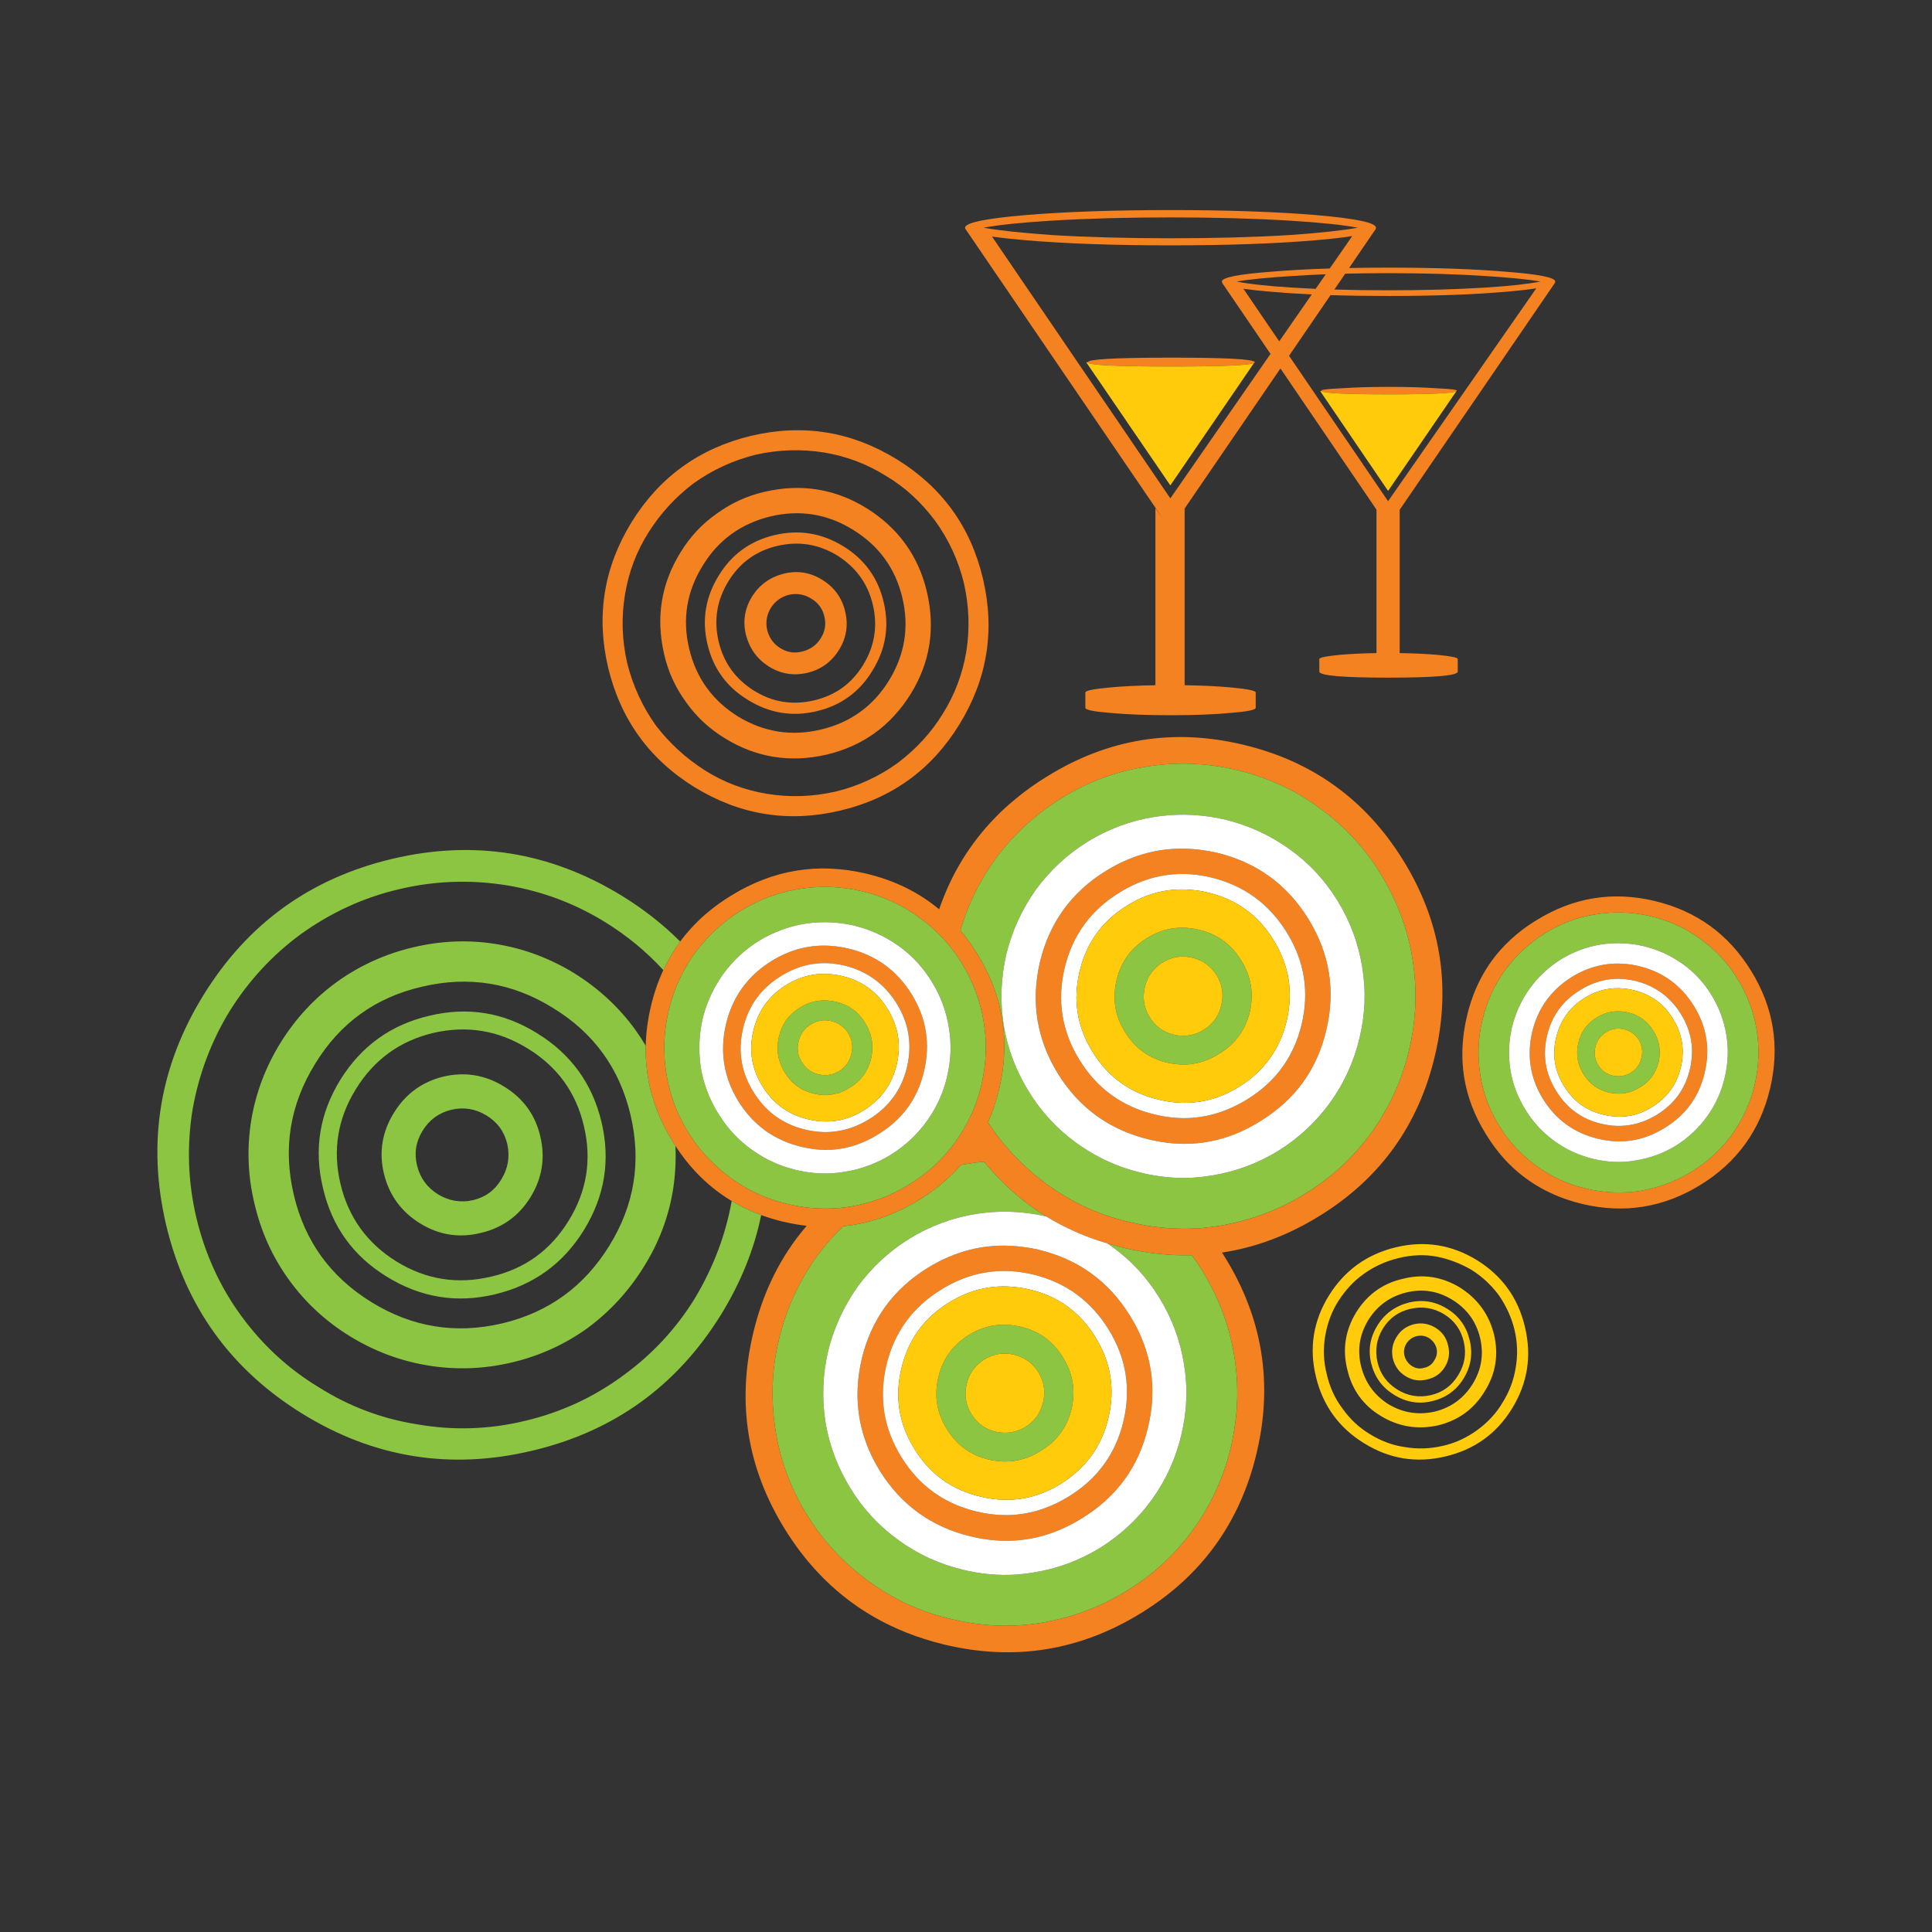 <?xml version="1.0" encoding="utf-8"?>
<!-- Generator: Adobe Illustrator 16.0.0, SVG Export Plug-In . SVG Version: 6.00 Build 0)  -->
<!DOCTYPE svg PUBLIC "-//W3C//DTD SVG 1.1//EN" "http://www.w3.org/Graphics/SVG/1.1/DTD/svg11.dtd">
<svg version="1.1" id="Layer_1" xmlns="http://www.w3.org/2000/svg" xmlns:xlink="http://www.w3.org/1999/xlink" x="0px" y="0px"
	 width="400px" height="400px" viewBox="0 0 400 400" enable-background="new 0 0 400 400" xml:space="preserve">
<rect x="0" y="0" width="400" height="400" fill="#333333" stroke="none"/>
<g>
	<path fill-rule="evenodd" clip-rule="evenodd" fill="#F48220" d="M366.487,225.314c-2.044,8.691-6.861,15.365-14.449,20.021
		c-7.589,4.674-15.721,5.989-24.396,3.946c-0.105-0.019-0.203-0.045-0.292-0.08c-6.292-1.546-11.526-4.56-15.702-9.038
		c-1.458-1.582-2.791-3.36-4-5.332c-4.692-7.554-6.008-15.684-3.945-24.394c1.368-5.865,4.017-10.807,7.945-14.824
		c0.799-0.816,1.644-1.589,2.532-2.319c1.227-1.013,2.55-1.945,3.972-2.799c7.59-4.692,15.712-6.016,24.368-3.972
		c8.654,2.043,15.32,6.853,19.994,14.423C367.207,208.519,368.531,216.642,366.487,225.314z M363.661,213.05
		c-0.586-3.589-1.893-7.046-3.918-10.369c-1.956-3.2-4.472-5.919-7.546-8.159c-3.003-2.257-6.479-3.865-10.423-4.826
		c-3.894-0.906-7.733-1.03-11.519-0.373c-3.661,0.587-7.118,1.884-10.37,3.892c-0.036,0.018-0.08,0.044-0.134,0.08
		c-3.163,2.009-5.856,4.499-8.077,7.465c0,0.018-0.009,0.027-0.026,0.027c-2.276,3.182-3.857,6.665-4.746,10.451
		c-0.906,3.731-1.039,7.562-0.4,11.49c0.622,3.732,1.929,7.198,3.919,10.397c0.392,0.641,0.8,1.262,1.228,1.866
		c1.758,2.382,3.865,4.479,6.317,6.292c3.165,2.328,6.639,3.928,10.424,4.798c2.666,0.641,5.341,0.897,8.024,0.773
		c1.155-0.035,2.319-0.151,3.493-0.347c3.821-0.711,7.278-2.035,10.371-3.973c3.216-1.954,5.954-4.46,8.211-7.517
		c2.328-3.235,3.929-6.72,4.798-10.451C364.176,220.676,364.301,216.837,363.661,213.05z M348.011,209.933
		c-2.221-3.555-5.356-5.839-9.41-6.854c-0.746-0.159-1.476-0.284-2.187-0.371c-3.287-0.303-6.398,0.47-9.33,2.319
		c-3.555,2.185-5.813,5.305-6.771,9.357c-0.979,4.069-0.355,7.892,1.866,11.464c2.185,3.589,5.313,5.864,9.384,6.824
		c1.653,0.391,3.271,0.515,4.852,0.372c2.276-0.194,4.479-0.94,6.612-2.239c3.608-2.221,5.893-5.366,6.852-9.437
		C350.838,217.299,350.215,213.486,348.011,209.933z M352.918,222.142c-1.138,4.905-3.885,8.691-8.239,11.357
		c-2.648,1.652-5.402,2.577-8.265,2.773c-1.795,0.124-3.643-0.045-5.545-0.508c-4.923-1.172-8.727-3.919-11.41-8.237
		c-2.63-4.301-3.378-8.923-2.239-13.863c1.19-4.924,3.938-8.728,8.238-11.41c3.465-2.115,7.116-3.012,10.956-2.694
		c0.943,0.072,1.902,0.223,2.88,0.454c4.941,1.191,8.744,3.945,11.41,8.264C353.371,212.58,354.108,217.2,352.918,222.142z
		 M134.252,110.25c-2.47,3.91-4.088,8.185-4.852,12.824c-0.783,4.746-0.631,9.481,0.453,14.209c1.191,4.745,3.173,9.056,5.945,12.93
		c2.791,3.644,6.167,6.736,10.131,9.277c3.91,2.471,8.184,4.088,12.823,4.853c4.746,0.782,9.491,0.63,14.237-0.453
		c4.692-1.138,8.993-3.119,12.902-5.946c3.822-2.897,6.915-6.273,9.279-10.13c2.47-3.928,4.096-8.211,4.878-12.85
		c0.764-4.728,0.604-9.464-0.479-14.21c-1.139-4.692-3.119-8.994-5.945-12.903c-2.933-3.928-6.31-7.021-10.131-9.277
		c-3.91-2.471-8.185-4.097-12.823-4.879c-4.746-0.764-9.491-0.613-14.237,0.453c-4.728,1.191-9.029,3.182-12.903,5.972
		C139.869,102.892,136.776,106.269,134.252,110.25z M158.299,101.825c7.572-1.759,14.61-0.631,21.115,3.386
		c6.594,4.124,10.762,9.918,12.504,17.382c1.759,7.588,0.631,14.627-3.386,21.115c-4.124,6.594-9.927,10.771-17.409,12.53
		c-7.571,1.742-14.601,0.604-21.088-3.413c-3.199-1.955-5.856-4.426-7.971-7.412c-2.221-3.039-3.742-6.363-4.559-9.971
		c-1.759-7.571-0.622-14.609,3.413-21.114c1.955-3.199,4.426-5.848,7.412-7.944C151.368,104.163,154.692,102.643,158.299,101.825z
		 M155.527,90.229c10.717-2.524,20.759-0.907,30.125,4.853c9.385,5.775,15.339,14.022,17.862,24.74
		c2.524,10.717,0.897,20.768-4.879,30.152c-5.758,9.384-13.997,15.338-24.713,17.862c-10.718,2.524-20.768,0.897-30.153-4.879
		c-9.331-5.776-15.284-14.023-17.862-24.74c-2.524-10.718-0.897-20.768,4.878-30.152C136.563,98.751,144.809,92.806,155.527,90.229z
		 M212.286,49.732c-2.761-0.236-5.062-0.489-6.905-0.76l36.925,54.213l20.74-29.912l-9.997-14.69h0.067
		c-0.099-0.096-0.147-0.193-0.147-0.293c0-0.835,3.359-1.51,10.077-2.025c3.672-0.31,7.761-0.537,12.264-0.681l4.653-6.705
		c-1.925,0.305-4.417,0.59-7.479,0.853c-8.336,0.711-18.369,1.066-30.1,1.066S220.621,50.443,212.286,49.732z M199.902,47.413
		c-0.063-0.088-0.094-0.177-0.094-0.266c0-1.031,4.159-1.902,12.478-2.613c8.335-0.693,18.368-1.04,30.099-1.04
		s21.764,0.346,30.1,1.04c8.264,0.711,12.396,1.582,12.396,2.613c0,0.062-0.018,0.125-0.053,0.186h0.053l-5.572,8.158
		c2.596-0.053,5.313-0.08,8.159-0.08c9.562,0,17.701,0.285,24.42,0.854c6.736,0.515,10.104,1.19,10.104,2.025
		c0,0.063-0.018,0.126-0.053,0.188h0.053l-32.205,47.067v29.673c2.939,0.042,5.534,0.162,7.785,0.36
		c2.826,0.267,4.238,0.56,4.238,0.88v2.586c0,0.835-4.78,1.253-14.342,1.253c-9.545,0-14.317-0.418-14.317-1.253v-2.586
		c0-0.32,1.413-0.613,4.239-0.88c2.196-0.195,4.729-0.315,7.598-0.36v-29.699L265.1,76.285l-19.836,28.993v36.591
		c3.558,0.049,6.729,0.2,9.519,0.453c3.466,0.32,5.197,0.667,5.197,1.04v3.172c0,0.444-1.731,0.8-5.197,1.066
		c-3.395,0.32-7.527,0.48-12.397,0.48s-9.038-0.16-12.503-0.48c-3.447-0.267-5.172-0.622-5.172-1.066v-3.172
		c0-0.373,1.725-0.72,5.172-1.04c2.767-0.247,5.877-0.397,9.331-0.453v-36.657l1.56,2.187L199.89,47.413H199.902z M242.385,45.013
		c-9.1,0-17.301,0.222-24.607,0.667c-6.344,0.391-11.055,0.88-14.13,1.467c3.146,0.568,7.856,1.075,14.13,1.519
		c7.377,0.444,15.578,0.667,24.607,0.667c9.047,0,17.249-0.222,24.607-0.667c6.291-0.444,11.001-0.951,14.13-1.519
		c-3.075-0.587-7.784-1.076-14.13-1.467C259.688,45.235,251.484,45.013,242.385,45.013z M242.492,75.885
		c-11.535,0-17.303-0.293-17.303-0.879c0-0.64,5.768-0.96,17.303-0.96c11.018,0,16.776,0.294,17.275,0.88
		c0.004,0.009,0.008,0.018,0.013,0.026c0.01,0.017,0.014,0.034,0.014,0.054c0,0.058-0.059,0.111-0.173,0.16
		C258.603,75.646,252.893,75.885,242.492,75.885z M287.468,56.557c-3.117,0-6.104,0.036-8.959,0.106l-2.239,3.279
		c3.536,0.106,7.269,0.16,11.198,0.16c7.321,0,13.986-0.187,19.993-0.56c5.067-0.32,8.887-0.738,11.466-1.253
		c-2.507-0.444-6.328-0.826-11.466-1.146C301.579,56.752,294.914,56.557,287.468,56.557z M274.483,56.784
		c-2.402,0.094-4.704,0.214-6.904,0.36c-5.189,0.319-9.038,0.702-11.544,1.146c2.559,0.516,6.407,0.933,11.544,1.253
		c1.559,0.097,3.162,0.182,4.812,0.253L274.483,56.784z M301.542,80.978c-0.624,0.445-5.28,0.667-13.969,0.667
		c-8.687,0-13.34-0.222-13.956-0.667c-0.044-0.035-0.066-0.07-0.066-0.107c0-0.196,1.377-0.355,4.132-0.479
		c2.809-0.196,6.105-0.293,9.891-0.293c3.786,0,7.083,0.097,9.892,0.293c2.772,0.124,4.158,0.284,4.158,0.479L301.542,80.978z
		 M275.471,61.103l-8.586,12.557l20.502,30.112l30.686-44.082c-1.58,0.256-3.643,0.492-6.185,0.707
		c-6.666,0.586-14.805,0.88-24.42,0.88C283.178,61.276,279.179,61.218,275.471,61.103z M264.846,70.673l6.745-9.717
		c-3.072-0.144-5.921-0.33-8.545-0.56c-2.245-0.19-4.115-0.395-5.611-0.613L264.846,70.673z M159.526,106.917
		c-6.132,1.493-10.815,4.897-14.049,10.211c-3.307,5.35-4.24,11.063-2.8,17.142c1.439,6.079,4.817,10.771,10.131,14.076
		c5.367,3.252,11.09,4.15,17.168,2.693c6.08-1.44,10.762-4.808,14.05-10.104c3.306-5.367,4.238-11.09,2.799-17.169
		c-1.439-6.078-4.843-10.771-10.21-14.077C171.318,106.402,165.622,105.478,159.526,106.917z M266.406,193.03
		c-3.662-5.92-8.87-9.704-15.623-11.357c-1.227-0.285-2.444-0.489-3.653-0.613c-5.438-0.516-10.583,0.746-15.436,3.785
		c-5.919,3.662-9.677,8.86-11.277,15.596c-1.6,6.755-0.568,13.1,3.093,19.036c3.66,5.92,8.86,9.678,15.596,11.277
		c2.736,0.657,5.411,0.88,8.024,0.667c3.822-0.338,7.491-1.592,11.012-3.759c5.971-3.663,9.757-8.869,11.357-15.623
		C271.099,205.283,270.067,198.948,266.406,193.03z M274.59,213.291c-1.901,8.141-6.461,14.423-13.677,18.848
		c-4.408,2.756-9.002,4.293-13.783,4.612c-2.984,0.195-6.043-0.079-9.171-0.825c-8.193-1.956-14.512-6.515-18.954-13.676
		c-4.373-7.163-5.608-14.843-3.706-23.036c1.955-8.193,6.521-14.502,13.703-18.929c5.722-3.519,11.766-5.011,18.128-4.479
		c1.583,0.125,3.191,0.374,4.825,0.746c8.194,1.974,14.504,6.541,18.93,13.704C275.31,197.419,276.545,205.098,274.59,213.291z
		 M292.372,198.201c-0.978-5.971-3.145-11.712-6.505-17.221c-3.235-5.315-7.402-9.829-12.503-13.544
		c-4.995-3.75-10.771-6.425-17.329-8.024c-6.434-1.493-12.797-1.698-19.089-0.613c-6.079,0.978-11.818,3.137-17.223,6.479
		c-0.071,0.036-0.143,0.08-0.213,0.133c-5.279,3.341-9.749,7.474-13.409,12.397c0,0.017-0.009,0.036-0.027,0.053
		c-3.269,4.527-5.682,9.45-7.238,14.769c1.25,1.484,2.408,3.094,3.479,4.826c5.386,8.691,6.906,18.013,4.56,27.967
		c-0.578,2.461-1.352,4.781-2.319,6.958c0.484,0.752,0.991,1.489,1.52,2.213c0.053,0.071,0.106,0.143,0.159,0.213
		c1.471,1.988,3.093,3.855,4.866,5.599c1.681,1.656,3.498,3.203,5.452,4.639c5.242,3.874,11.01,6.531,17.301,7.972
		c2.701,0.661,5.402,1.083,8.105,1.267c1.723,0.12,3.446,0.143,5.172,0.066c0.721-0.033,1.441-0.082,2.16-0.147
		c1.218-0.116,2.436-0.281,3.652-0.493c6.345-1.137,12.095-3.323,17.249-6.559c5.35-3.252,9.882-7.402,13.597-12.449
		c3.874-5.368,6.532-11.171,7.972-17.41C293.252,210.856,293.456,204.493,292.372,198.201z M182.96,124.7
		c1.19,4.994,0.418,9.704-2.32,14.129c-2.684,4.444-6.549,7.252-11.597,8.425c-4.994,1.19-9.713,0.417-14.157-2.32
		c-4.425-2.666-7.233-6.532-8.424-11.597c-1.173-4.994-0.4-9.704,2.319-14.129c2.684-4.426,6.55-7.234,11.597-8.425
		s9.793-0.417,14.236,2.319C179.041,115.84,181.822,119.706,182.96,124.7z M180.721,125.233c-1.031-4.372-3.484-7.776-7.359-10.211
		c-3.856-2.364-7.998-3.03-12.423-2c-4.39,1.031-7.768,3.475-10.131,7.332c-2.382,3.875-3.057,8.025-2.026,12.45
		c1.031,4.39,3.484,7.794,7.358,10.211c3.803,2.364,7.927,3.03,12.37,2c4.425-1.031,7.82-3.474,10.184-7.331
		C181.076,133.809,181.752,129.659,180.721,125.233z M206.074,169.249c1.298-1.351,2.693-2.631,4.186-3.839
		c2.026-1.689,4.222-3.253,6.585-4.692c12.583-7.785,26.063-9.972,40.442-6.559c14.379,3.395,25.452,11.375,33.219,23.94
		c7.785,12.584,9.979,26.064,6.586,40.442c-3.395,14.434-11.384,25.515-23.968,33.247c-6.475,3.984-13.18,6.499-20.114,7.543
		c0.199,0.318,0.4,0.638,0.6,0.961c7.784,12.582,9.979,26.063,6.584,40.442c-3.395,14.432-11.384,25.514-23.966,33.245
		c-12.621,7.767-26.118,9.953-40.498,6.558c-0.177-0.034-0.354-0.079-0.532-0.133c-10.434-2.559-19.107-7.563-26.021-15.01
		c-2.453-2.63-4.683-5.571-6.691-8.824c-7.785-12.565-9.972-26.064-6.559-40.496c2.031-8.627,5.728-16.056,11.091-22.287
		c-1.566-0.176-3.148-0.451-4.746-0.827c-0.125-0.018-0.241-0.045-0.347-0.079c-1.496-0.369-2.939-0.808-4.332-1.319
		c-2.161-0.795-4.196-1.764-6.105-2.907c-2.802-1.684-5.33-3.741-7.585-6.172c-1.469-1.579-2.825-3.324-4.066-5.238
		c-0.185-0.285-0.367-0.575-0.546-0.866c-3.896-6.288-5.762-12.912-5.598-19.876c0.057-2.667,0.412-5.382,1.066-8.144
		c0.627-2.669,1.484-5.172,2.573-7.506c0.979-2.106,2.143-4.078,3.493-5.917c0.938-1.268,1.964-2.472,3.079-3.612
		c0.906-0.941,1.875-1.83,2.906-2.666c1.404-1.156,2.924-2.23,4.559-3.226c8.709-5.385,18.031-6.905,27.967-4.559
		c5.818,1.382,10.852,3.844,15.103,7.385C196.953,180.941,200.832,174.604,206.074,169.249z M188.745,205.853
		c3.058,4.958,3.91,10.273,2.559,15.942c-1.314,5.634-4.47,9.981-9.464,13.037c-3.039,1.902-6.211,2.969-9.517,3.199
		c-2.062,0.125-4.177-0.071-6.345-0.586c-2.792-0.666-5.272-1.769-7.438-3.308c-2.225-1.588-4.118-3.642-5.678-6.158
		c-3.021-4.94-3.875-10.245-2.56-15.915c0.25-1.048,0.561-2.053,0.933-3.012c1.645-4.23,4.489-7.599,8.531-10.105
		c3.963-2.436,8.149-3.466,12.557-3.093c1.084,0.088,2.195,0.267,3.332,0.533C181.325,197.739,185.688,200.894,188.745,205.853z
		 M174.855,199.908c-0.853-0.196-1.698-0.339-2.533-0.428c-3.768-0.355-7.332,0.524-10.691,2.64
		c-4.088,2.524-6.683,6.114-7.785,10.771c-0.095,0.397-0.175,0.793-0.24,1.187c-0.745,4.232,0.047,8.227,2.373,11.983
		c0.556,0.905,1.165,1.736,1.826,2.492c2.333,2.688,5.314,4.46,8.945,5.32c1.902,0.462,3.759,0.612,5.572,0.452
		c2.63-0.23,5.163-1.093,7.598-2.586c4.142-2.542,6.763-6.149,7.865-10.822c1.103-4.676,0.392-9.058-2.133-13.145
		C183.111,203.685,179.512,201.063,174.855,199.908z M232.627,258.347c-0.178-0.036-0.355-0.081-0.533-0.134
		c-0.944-0.231-1.873-0.484-2.786-0.76c-4.6-1.36-8.834-3.227-12.703-5.599c-3.876-2.379-7.385-5.264-10.53-8.65
		c-0.808-0.867-1.589-1.765-2.347-2.694c-1.229,0.109-2.456,0.271-3.679,0.481c-0.361,0.058-0.721,0.119-1.08,0.186
		c-2.416,2.766-5.309,5.183-8.677,7.252c-5.025,3.091-10.255,4.904-15.69,5.438c-1.96,1.885-3.76,3.929-5.399,6.132
		c0,0.018-0.009,0.036-0.026,0.054c-3.786,5.242-6.425,11.02-7.918,17.329c-1.493,6.184-1.707,12.547-0.64,19.088
		c1.031,6.185,3.2,11.935,6.505,17.25c0.64,1.048,1.324,2.07,2.053,3.064c2.897,3.965,6.39,7.446,10.478,10.451
		c5.242,3.875,11.011,6.532,17.303,7.972c4.425,1.085,8.851,1.528,13.275,1.333c1.938-0.089,3.876-0.303,5.813-0.641
		c6.344-1.138,12.094-3.323,17.249-6.557c5.35-3.254,9.881-7.404,13.597-12.451c3.873-5.368,6.53-11.17,7.972-17.408
		c1.492-6.435,1.697-12.797,0.612-19.09c-0.977-5.971-3.146-11.713-6.505-17.223c-0.689-1.133-1.422-2.23-2.199-3.292
		C242.156,259.993,237.44,259.482,232.627,258.347z M193.211,192.31c-0.87-0.786-1.789-1.532-2.76-2.24
		c-3.448-2.595-7.438-4.443-11.97-5.545c-4.461-1.03-8.869-1.173-13.223-0.427c-4.195,0.675-8.158,2.168-11.89,4.479
		c-0.054,0.017-0.107,0.043-0.16,0.08c-3.644,2.31-6.736,5.172-9.278,8.584c0,0.019-0.009,0.026-0.027,0.026
		c-0.13,0.181-0.259,0.365-0.387,0.547c-1.371,1.993-2.508,4.089-3.412,6.292c-0.689,1.658-1.245,3.378-1.666,5.158
		c-1.031,4.283-1.182,8.682-0.454,13.196c0.711,4.284,2.213,8.265,4.506,11.943c0.444,0.729,0.916,1.439,1.413,2.133
		c2.008,2.737,4.426,5.146,7.251,7.225c0.291,0.216,0.583,0.424,0.88,0.627c1.968,1.363,4.039,2.482,6.212,3.359
		c1.573,0.639,3.199,1.149,4.878,1.533c2.419,0.59,4.845,0.901,7.278,0.933c0.638,0.012,1.278,0.003,1.92-0.026
		c1.333-0.054,2.675-0.196,4.025-0.427c1.679-0.307,3.296-0.719,4.853-1.24c2.514-0.829,4.87-1.936,7.064-3.319
		c0.891-0.539,1.748-1.116,2.573-1.732c2.603-1.927,4.881-4.22,6.838-6.878c0.23-0.318,0.452-0.638,0.667-0.959
		c0.321-0.477,0.628-0.956,0.92-1.44c1.168-1.925,2.123-3.925,2.866-5.999c0.426-1.183,0.78-2.392,1.065-3.625
		c1.031-4.461,1.174-8.869,0.427-13.224c-0.676-4.123-2.178-8.095-4.505-11.917c-0.447-0.729-0.918-1.441-1.414-2.133
		C196.386,195.485,194.888,193.822,193.211,192.31z M215.059,258.746c8.193,1.974,14.503,6.541,18.928,13.703
		c4.427,7.162,5.662,14.842,3.706,23.035c-1.9,8.14-6.46,14.423-13.677,18.848c-4.407,2.754-9.001,4.293-13.783,4.612
		c-2.985,0.195-6.042-0.08-9.171-0.827c-8.193-1.955-14.512-6.514-18.955-13.676c-4.372-7.162-5.607-14.841-3.705-23.034
		c1.955-8.194,6.522-14.504,13.703-18.929c5.723-3.519,11.767-5.012,18.128-4.479C211.815,258.124,213.423,258.373,215.059,258.746z
		 M210.232,263.252c-5.438-0.516-10.583,0.746-15.436,3.785c-5.918,3.662-9.678,8.86-11.277,15.597
		c-1.6,6.754-0.568,13.1,3.093,19.034c3.662,5.919,8.86,9.679,15.596,11.277c2.737,0.658,5.412,0.88,8.024,0.667
		c3.822-0.337,7.492-1.591,11.012-3.759c5.972-3.661,9.757-8.869,11.356-15.623s0.569-13.09-3.093-19.009
		c-3.661-5.919-8.868-9.704-15.623-11.356C212.659,263.58,211.442,263.377,210.232,263.252z M162.325,118.755
		c2.826-0.676,5.474-0.241,7.944,1.306c2.488,1.546,4.061,3.732,4.719,6.559c0.676,2.843,0.24,5.5-1.306,7.971
		c-1.546,2.47-3.732,4.043-6.558,4.718c-2.844,0.658-5.501,0.214-7.971-1.333c-2.417-1.546-3.991-3.732-4.719-6.558
		c-0.675-2.826-0.24-5.483,1.307-7.972C157.287,121.03,159.481,119.465,162.325,118.755z M158.833,130.405
		c0.409,1.653,1.315,2.915,2.719,3.786c1.44,0.888,2.959,1.119,4.559,0.693c1.654-0.409,2.915-1.307,3.786-2.693
		c0.925-1.439,1.183-2.959,0.774-4.56c-0.355-1.599-1.262-2.834-2.72-3.705c-1.439-0.889-2.986-1.146-4.639-0.773
		c-1.582,0.408-2.817,1.306-3.706,2.692C158.735,127.286,158.478,128.805,158.833,130.405z"/>
	<path fill-rule="evenodd" clip-rule="evenodd" fill="#8CC541" d="M354.33,205.986c-1.583-2.577-3.581-4.729-5.998-6.453
		c-2.436-1.723-5.119-2.94-8.051-3.652c-1.299-0.303-2.587-0.489-3.867-0.56c-1.652-0.107-3.297-0.035-4.932,0.212
		c-2.951,0.479-5.723,1.511-8.318,3.092c-2.541,1.583-4.691,3.592-6.45,6.026c-1.742,2.435-2.969,5.108-3.68,8.024
		c-0.676,2.933-0.782,5.892-0.32,8.878c0.48,2.896,1.52,5.635,3.119,8.211c1.581,2.577,3.582,4.737,5.998,6.479
		c2.399,1.74,5.065,2.968,7.999,3.679c2.203,0.532,4.398,0.736,6.584,0.612c0.765-0.054,1.529-0.15,2.293-0.293
		c2.934-0.462,5.696-1.483,8.291-3.066c2.56-1.617,4.71-3.634,6.452-6.052c1.742-2.435,2.95-5.101,3.627-7.997
		c0.71-2.969,0.825-5.92,0.346-8.852C356.943,211.327,355.912,208.563,354.33,205.986z M363.661,213.05
		c0.64,3.787,0.515,7.626-0.374,11.519c-0.869,3.731-2.47,7.216-4.798,10.451c-2.257,3.057-4.995,5.563-8.211,7.517
		c-3.093,1.938-6.55,3.262-10.371,3.973c-1.174,0.195-2.338,0.312-3.493,0.347c-2.684,0.124-5.358-0.133-8.024-0.773
		c-3.785-0.87-7.259-2.47-10.424-4.798c-2.452-1.813-4.56-3.91-6.317-6.292c-0.428-0.604-0.836-1.226-1.228-1.866
		c-1.99-3.199-3.297-6.665-3.919-10.397c-0.639-3.929-0.506-7.759,0.4-11.49c0.889-3.786,2.47-7.27,4.746-10.451
		c0.018,0,0.026-0.009,0.026-0.027c2.221-2.966,4.914-5.456,8.077-7.465c0.054-0.036,0.098-0.062,0.134-0.08
		c3.252-2.008,6.709-3.305,10.37-3.892c3.785-0.657,7.625-0.534,11.519,0.373c3.944,0.96,7.42,2.569,10.423,4.826
		c3.074,2.239,5.59,4.958,7.546,8.159C361.769,206.004,363.075,209.461,363.661,213.05z M266.938,175.78
		c-4.017-2.879-8.469-4.914-13.355-6.104c-2.151-0.499-4.303-0.809-6.453-0.934c-2.719-0.16-5.438-0.026-8.157,0.4
		c-4.905,0.782-9.5,2.488-13.783,5.118c-4.213,2.614-7.794,5.937-10.744,9.972c-2.88,4.07-4.914,8.521-6.104,13.356
		c-1.121,4.852-1.298,9.749-0.533,14.689c0.817,4.853,2.54,9.412,5.171,13.677c2.631,4.283,5.955,7.865,9.972,10.744
		c0.248,0.183,0.502,0.359,0.76,0.533c3.781,2.615,7.961,4.473,12.544,5.571c0.053,0.015,0.105,0.026,0.159,0.041
		c3.572,0.859,7.146,1.184,10.717,0.973c1.28-0.089,2.551-0.24,3.813-0.452c4.888-0.783,9.472-2.489,13.756-5.12
		c4.283-2.684,7.864-6.033,10.744-10.051c2.879-4.017,4.888-8.441,6.025-13.276c1.189-4.905,1.378-9.802,0.56-14.689
		c-0.782-4.905-2.489-9.491-5.118-13.756C274.279,182.188,270.955,178.624,266.938,175.78z M292.372,198.201
		c1.084,6.292,0.88,12.656-0.612,19.088c-1.439,6.239-4.098,12.042-7.972,17.41c-3.715,5.047-8.247,9.197-13.597,12.449
		c-5.154,3.235-10.904,5.422-17.249,6.559c-1.217,0.212-2.435,0.377-3.652,0.493c-0.719,0.065-1.439,0.114-2.16,0.147
		c-1.726,0.076-3.449,0.054-5.172-0.066c-2.703-0.184-5.404-0.605-8.105-1.267c-6.291-1.44-12.059-4.098-17.301-7.972
		c-1.954-1.436-3.771-2.982-5.452-4.639c-1.773-1.743-3.396-3.61-4.866-5.599c-0.053-0.07-0.106-0.142-0.159-0.213
		c-0.528-0.724-1.035-1.461-1.52-2.213c0.968-2.177,1.741-4.497,2.319-6.958c2.347-9.954,0.826-19.276-4.56-27.967
		c-1.07-1.732-2.229-3.341-3.479-4.826c1.557-5.319,3.97-10.242,7.238-14.769c0.019-0.018,0.027-0.036,0.027-0.053
		c3.66-4.923,8.13-9.056,13.409-12.397c0.07-0.054,0.142-0.098,0.213-0.133c5.404-3.341,11.144-5.501,17.223-6.479
		c6.292-1.084,12.655-0.88,19.089,0.613c6.558,1.6,12.334,4.274,17.329,8.024c5.101,3.715,9.268,8.229,12.503,13.544
		C289.228,186.489,291.395,192.229,292.372,198.201z M326.763,215.956c0.534-2.292,1.804-4.061,3.813-5.305
		c1.849-1.119,3.795-1.502,5.838-1.146c0.214,0.018,0.427,0.053,0.641,0.105c2.274,0.533,4.034,1.813,5.278,3.84
		c1.227,1.972,1.582,4.114,1.065,6.424c-0.567,2.294-1.856,4.044-3.865,5.253c-1.012,0.622-2.052,1.022-3.119,1.2
		c-1.084,0.159-2.186,0.115-3.306-0.134c-2.274-0.534-4.034-1.804-5.278-3.813C326.604,220.391,326.248,218.25,326.763,215.956z
		 M336.228,213.104c-1.333-0.32-2.576-0.115-3.732,0.612c-1.137,0.712-1.866,1.733-2.187,3.066
		c-0.319,1.297-0.133,2.524,0.561,3.679c0.711,1.19,1.732,1.938,3.066,2.239c0.853,0.196,1.68,0.179,2.479-0.053
		c0.427-0.125,0.845-0.311,1.254-0.561c1.138-0.709,1.856-1.731,2.158-3.064c0.339-1.334,0.151-2.587-0.559-3.76
		c-0.693-1.066-1.644-1.777-2.854-2.133C336.344,213.113,336.28,213.104,336.228,213.104z M191.559,201.253
		c-1.563-2.102-3.405-3.911-5.533-5.424c-2.79-1.99-5.874-3.396-9.25-4.212c-1.493-0.337-2.977-0.551-4.452-0.64
		c-1.884-0.106-3.768-0.018-5.652,0.267c-3.395,0.551-6.576,1.733-9.544,3.546c-2.914,1.813-5.385,4.114-7.411,6.904
		c-0.535,0.747-1.028,1.517-1.48,2.306c-1.24,2.162-2.159,4.468-2.759,6.919c-0.077,0.333-0.148,0.665-0.214,0.999
		c-0.571,3.033-0.624,6.095-0.16,9.186c0.569,3.341,1.769,6.486,3.6,9.437c0.995,1.63,2.131,3.109,3.412,4.44
		c1.06,1.1,2.214,2.1,3.465,2.998c1.029,0.751,2.1,1.416,3.213,2c1.874,0.98,3.869,1.728,5.985,2.24
		c2.523,0.604,5.038,0.833,7.544,0.692c0.888-0.054,1.769-0.161,2.639-0.32c3.377-0.532,6.55-1.715,9.518-3.547
		c2.95-1.848,5.421-4.157,7.411-6.931c1.354-1.88,2.43-3.883,3.227-6.011c0.384-1.034,0.704-2.097,0.959-3.187
		c0.818-3.395,0.942-6.781,0.374-10.158c-0.534-3.394-1.715-6.567-3.546-9.517C192.481,202.549,192.033,201.888,191.559,201.253z
		 M193.211,192.31c1.677,1.513,3.175,3.175,4.491,4.985c0.496,0.692,0.967,1.403,1.414,2.133c2.327,3.823,3.829,7.794,4.505,11.917
		c0.747,4.354,0.604,8.763-0.427,13.224c-0.285,1.233-0.64,2.442-1.065,3.625c-0.743,2.074-1.698,4.074-2.866,5.999
		c-0.292,0.484-0.599,0.964-0.92,1.44c-0.215,0.321-0.437,0.641-0.667,0.959c-1.957,2.658-4.235,4.951-6.838,6.878
		c-0.825,0.616-1.683,1.193-2.573,1.732c-2.194,1.384-4.55,2.49-7.064,3.319c-1.556,0.521-3.174,0.934-4.853,1.24
		c-1.351,0.23-2.692,0.373-4.025,0.427c-0.642,0.029-1.282,0.038-1.92,0.026c-2.433-0.031-4.859-0.343-7.278-0.933
		c-1.679-0.384-3.305-0.895-4.878-1.533c-2.174-0.877-4.245-1.996-6.212-3.359c-0.296-0.203-0.589-0.411-0.88-0.627
		c-2.826-2.079-5.243-4.487-7.251-7.225c-0.497-0.693-0.969-1.404-1.413-2.133c-2.293-3.679-3.794-7.659-4.506-11.943
		c-0.729-4.515-0.577-8.913,0.454-13.196c0.421-1.78,0.977-3.5,1.666-5.158c0.904-2.203,2.041-4.3,3.412-6.292
		c0.127-0.183,0.257-0.366,0.387-0.547c0.018,0,0.027-0.008,0.027-0.026c2.542-3.412,5.634-6.274,9.278-8.584
		c0.053-0.036,0.106-0.063,0.16-0.08c3.732-2.311,7.695-3.804,11.89-4.479c4.354-0.746,8.762-0.604,13.223,0.427
		c4.533,1.102,8.522,2.95,11.97,5.545C191.422,190.777,192.341,191.523,193.211,192.31z M231.16,203
		c0.871-3.804,2.978-6.736,6.32-8.797c3.037-1.867,6.255-2.507,9.649-1.92c0.355,0.053,0.721,0.124,1.094,0.213
		c3.768,0.87,6.683,2.985,8.744,6.346c2.062,3.287,2.657,6.843,1.786,10.664c-0.924,3.802-3.065,6.709-6.425,8.717
		c-1.671,1.049-3.403,1.715-5.199,2c-1.759,0.285-3.581,0.213-5.465-0.214c-3.768-0.871-6.683-2.985-8.745-6.345
		C230.858,210.377,230.271,206.822,231.16,203z M237.026,204.386c-0.517,2.169-0.204,4.204,0.933,6.105
		c1.19,1.975,2.889,3.217,5.093,3.732c1.421,0.319,2.78,0.293,4.078-0.08c0.729-0.194,1.432-0.507,2.106-0.933
		c1.901-1.19,3.11-2.896,3.626-5.119c0.516-2.203,0.187-4.266-0.986-6.184c-1.139-1.814-2.719-2.996-4.746-3.546
		c-0.089-0.036-0.186-0.063-0.293-0.082c-2.203-0.515-4.266-0.177-6.185,1.015C238.749,200.485,237.541,202.182,237.026,204.386z
		 M232.627,258.347c4.813,1.136,9.529,1.646,14.144,1.532c0.777,1.062,1.51,2.159,2.199,3.292c3.359,5.51,5.528,11.252,6.505,17.223
		c1.085,6.293,0.88,12.655-0.612,19.09c-1.441,6.238-4.099,12.04-7.972,17.408c-3.716,5.047-8.247,9.197-13.597,12.451
		c-5.155,3.233-10.905,5.419-17.249,6.557c-1.937,0.338-3.874,0.552-5.813,0.641c-4.425,0.195-8.851-0.248-13.275-1.333
		c-6.292-1.439-12.061-4.097-17.303-7.972c-4.088-3.005-7.58-6.486-10.478-10.451c-0.729-0.994-1.413-2.017-2.053-3.064
		c-3.306-5.315-5.475-11.065-6.505-17.25c-1.066-6.541-0.853-12.904,0.64-19.088c1.493-6.31,4.132-12.087,7.918-17.329
		c0.018-0.018,0.026-0.036,0.026-0.054c1.639-2.203,3.438-4.247,5.399-6.132c5.435-0.534,10.665-2.348,15.69-5.438
		c3.368-2.069,6.261-4.486,8.677-7.252c0.359-0.066,0.719-0.128,1.08-0.186c1.223-0.211,2.449-0.372,3.679-0.481
		c0.758,0.93,1.539,1.827,2.347,2.694c3.146,3.387,6.654,6.271,10.53,8.65c-2.125-0.49-4.248-0.798-6.372-0.92
		c-2.719-0.159-5.438-0.027-8.156,0.399c-4.907,0.783-9.501,2.488-13.784,5.12c-4.213,2.611-7.794,5.936-10.745,9.97
		c-2.878,4.07-4.914,8.522-6.105,13.356c-1.12,4.853-1.297,9.75-0.533,14.69c0.818,4.853,2.542,9.41,5.173,13.676
		c2.63,4.284,5.953,7.865,9.971,10.744c3.98,2.897,8.415,4.933,13.304,6.105c3.626,0.889,7.251,1.227,10.876,1.013
		c1.28-0.089,2.552-0.239,3.813-0.453c4.888-0.781,9.473-2.487,13.757-5.118c4.282-2.684,7.864-6.035,10.743-10.051
		c2.878-4.018,4.888-8.443,6.025-13.276c1.19-4.905,1.377-9.803,0.561-14.689c-0.783-4.906-2.489-9.492-5.12-13.758
		c-2.63-4.283-5.953-7.847-9.97-10.69c-0.245-0.175-0.488-0.348-0.734-0.52c0.913,0.275,1.842,0.528,2.786,0.76
		C232.271,258.266,232.449,258.311,232.627,258.347z M176.268,218.196c0.373-1.528,0.151-2.959-0.667-4.292
		c-0.782-1.244-1.875-2.063-3.279-2.453c-0.071-0.018-0.143-0.036-0.214-0.054c-1.528-0.355-2.95-0.114-4.265,0.72
		c-1.315,0.818-2.15,1.991-2.506,3.521c-0.374,1.492-0.16,2.896,0.64,4.211c0.818,1.368,1.99,2.23,3.519,2.587
		c0.978,0.23,1.919,0.213,2.826-0.054c0.498-0.143,0.977-0.355,1.44-0.64C175.077,220.906,175.913,219.725,176.268,218.196z
		 M215.965,290.285c0.515-2.204,0.187-4.266-0.986-6.186c-1.138-1.813-2.72-2.994-4.746-3.546c-0.088-0.036-0.186-0.063-0.293-0.079
		c-2.203-0.516-4.265-0.178-6.185,1.014c-1.901,1.188-3.111,2.887-3.626,5.091c-0.516,2.168-0.205,4.204,0.933,6.105
		c1.191,1.973,2.889,3.217,5.093,3.732c1.421,0.319,2.781,0.293,4.078-0.081c0.729-0.195,1.431-0.506,2.107-0.933
		C214.24,294.213,215.45,292.507,215.965,290.285z M210.232,274.476c0.356,0.054,0.721,0.124,1.094,0.213
		c3.768,0.87,6.683,2.986,8.744,6.345c2.063,3.289,2.657,6.844,1.786,10.664c-0.925,3.805-3.066,6.709-6.424,8.719
		c-1.672,1.048-3.405,1.716-5.2,2c-1.759,0.283-3.581,0.212-5.464-0.215c-3.769-0.87-6.684-2.984-8.745-6.345
		c-2.063-3.288-2.648-6.843-1.76-10.664c0.871-3.803,2.978-6.735,6.318-8.798C203.621,274.529,206.839,273.889,210.232,274.476z
		 M180.347,219.183c-0.64,2.632-2.115,4.639-4.425,6.024c-1.156,0.729-2.355,1.191-3.599,1.387
		c-1.227,0.196-2.488,0.144-3.786-0.159c-2.612-0.604-4.629-2.063-6.051-4.373c-1.422-2.274-1.831-4.736-1.227-7.385
		c0.604-2.63,2.062-4.656,4.372-6.077c2.115-1.298,4.345-1.742,6.692-1.333c0.248,0.035,0.498,0.079,0.747,0.132
		c2.612,0.605,4.629,2.071,6.052,4.399C180.543,214.072,180.951,216.534,180.347,219.183z M111.218,213.931
		c6.967,4.284,11.401,10.388,13.303,18.315c1.902,7.944,0.693,15.418-3.625,22.421c-4.283,6.949-10.415,11.385-18.396,13.303
		c-7.945,1.902-15.418,0.685-22.421-3.651c-6.967-4.266-11.375-10.397-13.223-18.396c-1.901-7.927-0.692-15.393,3.626-22.395
		c4.336-6.968,10.468-11.374,18.396-13.223C96.821,208.386,104.269,209.594,111.218,213.931z M118.869,201.481
		c5.065,3.146,9.295,7.063,12.69,11.757c0.76,1.063,1.471,2.151,2.133,3.265c-0.164,6.964,1.703,13.588,5.598,19.876
		c0.18,0.291,0.362,0.581,0.546,0.866c0.141,2.979-0.015,5.952-0.466,8.918c-0.924,5.775-2.959,11.161-6.105,16.155
		c-3.093,4.994-6.985,9.224-11.677,12.69c-4.746,3.396-9.98,5.759-15.703,7.092c-5.759,1.352-11.499,1.555-17.222,0.613
		c-5.723-0.924-11.108-2.934-16.156-6.025c-5.047-3.094-9.277-7.003-12.69-11.73c-3.395-4.691-5.767-9.927-7.118-15.703
		c-1.386-5.723-1.617-11.473-0.693-17.249c0.942-5.704,2.959-11.063,6.052-16.076c3.128-5.047,7.038-9.269,11.73-12.662
		c4.746-3.396,9.979-5.769,15.702-7.12c5.776-1.385,11.517-1.617,17.223-0.693C108.436,196.379,113.822,198.389,118.869,201.481z
		 M105.113,183.326c-7.571-1.245-15.063-0.987-22.474,0.772c-7.323,1.707-14.13,4.825-20.422,9.358
		c-5.865,4.318-10.762,9.623-14.689,15.916c-3.803,6.238-6.354,13.01-7.651,20.315c-1.227,7.535-0.968,15.009,0.773,22.419
		c1.813,7.591,4.932,14.396,9.357,20.422c4.426,6.026,9.758,10.924,15.996,14.69c6.292,3.964,13.045,6.515,20.262,7.652
		c7.518,1.332,14.992,1.101,22.421-0.694c7.464-1.759,14.263-4.905,20.394-9.438c5.972-4.336,10.896-9.643,14.771-15.916
		c3.84-6.425,6.387-13.147,7.638-20.168c1.91,1.144,3.944,2.112,6.105,2.907c-1.448,7.104-4.225,13.986-8.332,20.646
		c-9.171,14.788-22.208,24.173-39.11,28.153c-16.902,4.018-32.748,1.467-47.534-7.651c-14.805-9.137-24.216-22.181-28.233-39.138
		c-3.964-16.901-1.387-32.747,7.731-47.534c9.118-14.787,22.128-24.189,39.031-28.206c16.901-4.018,32.782-1.467,47.641,7.651
		c4.517,2.785,8.529,5.937,12.037,9.451c-1.35,1.839-2.514,3.811-3.493,5.917c-3.51-3.826-7.496-7.118-11.957-9.876
		C119.136,187.101,112.382,184.551,105.113,183.326z M86.344,241.284c0.622,2.576,2.061,4.566,4.319,5.972
		c2.275,1.386,4.701,1.795,7.278,1.226c2.577-0.621,4.532-2.062,5.865-4.318c1.386-2.274,1.794-4.701,1.227-7.278
		c-0.605-2.576-2.044-4.559-4.319-5.945c-2.275-1.386-4.701-1.777-7.278-1.173c-2.559,0.622-4.541,2.07-5.945,4.345
		C86.104,236.37,85.722,238.761,86.344,241.284z M82.079,261.173c6.079,3.749,12.601,4.798,19.568,3.146
		c6.949-1.582,12.308-5.438,16.076-11.57c3.768-6.097,4.825-12.619,3.173-19.569c-1.599-6.948-5.465-12.308-11.597-16.075
		c-6.078-3.77-12.602-4.853-19.569-3.252c-6.949,1.652-12.307,5.544-16.076,11.677c-3.75,6.077-4.808,12.591-3.172,19.541
		C72.134,252.037,76,257.404,82.079,261.173z M79.466,242.91c-1.031-4.425-0.337-8.593,2.08-12.504
		c2.417-3.928,5.848-6.435,10.291-7.518c4.479-1.031,8.673-0.33,12.583,2.106c3.928,2.416,6.407,5.838,7.438,10.264
		c1.067,4.479,0.392,8.683-2.026,12.61c-2.417,3.909-5.865,6.38-10.344,7.411c-4.444,1.084-8.62,0.418-12.53-2
		C83.047,250.864,80.55,247.407,79.466,242.91z M60.831,247.389c2.257,9.598,7.616,17,16.076,22.208
		c8.406,5.189,17.426,6.656,27.06,4.398c9.58-2.274,16.974-7.633,22.181-16.075c5.208-8.407,6.674-17.428,4.399-27.061
		c-2.257-9.633-7.616-17.026-16.076-22.181c-8.389-5.208-17.409-6.674-27.06-4.399c-9.633,2.204-17.027,7.536-22.181,15.996
		C60.022,228.719,58.556,237.756,60.831,247.389z"/>
	<path fill-rule="evenodd" clip-rule="evenodd" fill="#FFFFFF" d="M210.232,263.252c1.21,0.125,2.427,0.328,3.652,0.613
		c6.755,1.652,11.962,5.438,15.623,11.356c3.662,5.919,4.692,12.255,3.093,19.009s-5.385,11.962-11.356,15.623
		c-3.52,2.168-7.189,3.422-11.012,3.759c-2.612,0.213-5.287-0.009-8.024-0.667c-6.735-1.599-11.934-5.358-15.596-11.277
		c-3.661-5.935-4.692-12.28-3.093-19.034c1.6-6.736,5.359-11.935,11.277-15.597C199.649,263.998,204.795,262.736,210.232,263.252z
		 M215.059,258.746c-1.636-0.373-3.243-0.622-4.826-0.747c-6.361-0.532-12.405,0.961-18.128,4.479
		c-7.181,4.425-11.749,10.734-13.703,18.929c-1.902,8.193-0.667,15.872,3.705,23.034c4.443,7.162,10.762,11.721,18.955,13.676
		c3.129,0.747,6.186,1.022,9.171,0.827c4.782-0.319,9.376-1.858,13.783-4.612c7.217-4.425,11.776-10.708,13.677-18.848
		c1.956-8.193,0.721-15.873-3.706-23.035C229.562,265.287,223.252,260.72,215.059,258.746z M213.113,266.958
		c-0.979-0.231-1.938-0.392-2.881-0.481c-4.852-0.55-9.428,0.508-13.729,3.174c-5.207,3.198-8.504,7.767-9.891,13.703
		c-1.404,5.918-0.507,11.454,2.692,16.608c3.199,5.208,7.759,8.505,13.678,9.892c2.487,0.604,4.905,0.799,7.25,0.587
		c3.253-0.285,6.381-1.36,9.386-3.227c5.207-3.234,8.504-7.82,9.89-13.757c1.388-5.918,0.479-11.454-2.72-16.608
		C223.606,271.641,219.049,268.344,213.113,266.958z M178.801,229.9c3.608-2.239,5.892-5.411,6.852-9.518
		c0.96-4.089,0.329-7.917-1.893-11.492c-2.187-3.589-5.341-5.864-9.464-6.824c-0.675-0.158-1.333-0.274-1.973-0.347
		c-3.359-0.372-6.532,0.356-9.518,2.187c-3.591,2.222-5.865,5.386-6.825,9.492c-0.977,4.087-0.355,7.917,1.866,11.489
		c2.205,3.607,5.359,5.892,9.465,6.852c1.707,0.409,3.377,0.542,5.012,0.399C174.562,231.944,176.721,231.198,178.801,229.9z
		 M229.308,257.453c0.246,0.172,0.489,0.345,0.734,0.52c4.017,2.844,7.34,6.407,9.97,10.69c2.631,4.266,4.337,8.852,5.12,13.758
		c0.816,4.887,0.63,9.784-0.561,14.689c-1.138,4.833-3.147,9.259-6.025,13.276c-2.879,4.016-6.461,7.367-10.743,10.051
		c-4.284,2.631-8.869,4.337-13.757,5.118c-1.262,0.214-2.533,0.364-3.813,0.453c-3.625,0.214-7.25-0.124-10.876-1.013
		c-4.889-1.173-9.323-3.208-13.304-6.105c-4.018-2.879-7.341-6.46-9.971-10.744c-2.631-4.266-4.355-8.823-5.173-13.676
		c-0.764-4.94-0.586-9.838,0.533-14.69c1.191-4.834,3.227-9.286,6.105-13.356c2.951-4.034,6.532-7.358,10.745-9.97
		c4.283-2.632,8.877-4.337,13.784-5.12c2.719-0.427,5.438-0.559,8.156-0.399c2.124,0.122,4.247,0.43,6.372,0.92
		C220.474,254.227,224.708,256.093,229.308,257.453z M191.559,201.253c0.475,0.635,0.923,1.296,1.346,1.987
		c1.831,2.949,3.012,6.123,3.546,9.517c0.568,3.377,0.444,6.764-0.374,10.158c-0.255,1.09-0.575,2.152-0.959,3.187
		c-0.797,2.128-1.873,4.131-3.227,6.011c-1.99,2.773-4.461,5.083-7.411,6.931c-2.968,1.832-6.141,3.015-9.518,3.547
		c-0.871,0.159-1.751,0.267-2.639,0.32c-2.506,0.141-5.021-0.089-7.544-0.692c-2.117-0.513-4.112-1.26-5.985-2.24
		c-1.114-0.584-2.185-1.249-3.213-2c-1.251-0.898-2.406-1.898-3.465-2.998c-1.281-1.331-2.417-2.811-3.412-4.44
		c-1.831-2.95-3.031-6.096-3.6-9.437c-0.464-3.091-0.411-6.152,0.16-9.186c0.066-0.334,0.138-0.666,0.214-0.999
		c0.6-2.451,1.519-4.757,2.759-6.919c0.452-0.789,0.945-1.559,1.48-2.306c2.026-2.79,4.497-5.091,7.411-6.904
		c2.968-1.813,6.15-2.995,9.544-3.546c1.884-0.285,3.768-0.374,5.652-0.267c1.475,0.088,2.959,0.303,4.452,0.64
		c3.377,0.817,6.46,2.223,9.25,4.212C188.153,197.342,189.996,199.151,191.559,201.253z M174.855,199.908
		c4.656,1.155,8.256,3.776,10.797,7.864c2.524,4.087,3.235,8.469,2.133,13.145c-1.102,4.673-3.723,8.28-7.865,10.822
		c-2.435,1.493-4.967,2.355-7.598,2.586c-1.813,0.16-3.67,0.01-5.572-0.452c-3.631-0.86-6.612-2.632-8.945-5.32
		c-0.661-0.756-1.27-1.587-1.826-2.492c-2.326-3.757-3.117-7.751-2.373-11.983c0.064-0.394,0.145-0.789,0.24-1.187
		c1.102-4.656,3.697-8.246,7.785-10.771c3.359-2.116,6.923-2.995,10.691-2.64C173.158,199.569,174.002,199.712,174.855,199.908z
		 M188.745,205.853c-3.057-4.958-7.42-8.114-13.09-9.465c-1.137-0.266-2.248-0.444-3.332-0.533
		c-4.408-0.374-8.594,0.657-12.557,3.093c-4.042,2.506-6.886,5.875-8.531,10.105c-0.373,0.959-0.683,1.964-0.933,3.012
		c-1.315,5.67-0.462,10.975,2.56,15.915c1.561,2.517,3.454,4.57,5.678,6.158c2.167,1.539,4.646,2.642,7.438,3.308
		c2.168,0.515,4.283,0.711,6.345,0.586c3.306-0.23,6.478-1.297,9.517-3.199c4.994-3.056,8.149-7.403,9.464-13.037
		C192.655,216.126,191.803,210.811,188.745,205.853z M336.414,204.68c-2.932-0.338-5.696,0.294-8.29,1.893
		c-3.13,1.938-5.11,4.693-5.945,8.266c-0.853,3.555-0.313,6.886,1.625,9.997c1.92,3.145,4.666,5.136,8.239,5.971
		c1.475,0.355,2.932,0.472,4.371,0.347c1.937-0.178,3.813-0.825,5.625-1.945c3.147-1.955,5.138-4.718,5.972-8.29
		c0.836-3.556,0.285-6.889-1.652-9.999c-1.901-3.128-4.647-5.108-8.237-5.944C337.534,204.83,336.965,204.732,336.414,204.68z
		 M274.59,213.291c1.955-8.193,0.72-15.872-3.705-23.034c-4.426-7.164-10.735-11.73-18.93-13.704
		c-1.634-0.372-3.242-0.621-4.825-0.746c-6.362-0.533-12.406,0.96-18.128,4.479c-7.182,4.426-11.748,10.735-13.703,18.929
		c-1.902,8.193-0.667,15.873,3.706,23.036c4.442,7.161,10.761,11.72,18.954,13.676c3.128,0.746,6.187,1.021,9.171,0.825
		c4.781-0.319,9.375-1.856,13.783-4.612C268.129,227.714,272.688,221.432,274.59,213.291z M266.406,211.266
		c1.386-5.921,0.479-11.456-2.72-16.611c-3.182-5.206-7.741-8.504-13.677-9.89c-0.978-0.231-1.938-0.391-2.88-0.48
		c-4.852-0.551-9.429,0.506-13.729,3.172c-5.207,3.2-8.506,7.768-9.892,13.703c-1.404,5.918-0.507,11.456,2.692,16.609
		c3.198,5.208,7.758,8.505,13.677,9.892c2.488,0.604,4.905,0.799,7.251,0.586c3.253-0.284,6.382-1.359,9.384-3.226
		C261.722,221.787,265.019,217.2,266.406,211.266z M266.406,193.03c3.661,5.918,4.692,12.253,3.093,19.008
		c-1.601,6.754-5.387,11.96-11.357,15.623c-3.521,2.167-7.189,3.421-11.012,3.759c-2.613,0.213-5.288-0.01-8.024-0.667
		c-6.735-1.6-11.936-5.357-15.596-11.277c-3.661-5.936-4.692-12.28-3.093-19.036c1.601-6.736,5.358-11.934,11.277-15.596
		c4.853-3.039,9.997-4.301,15.436-3.785c1.209,0.125,2.427,0.329,3.653,0.613C257.536,183.326,262.744,187.11,266.406,193.03z
		 M266.938,175.78c4.017,2.844,7.341,6.407,9.972,10.691c2.629,4.265,4.336,8.851,5.118,13.756c0.818,4.888,0.63,9.784-0.56,14.689
		c-1.138,4.835-3.146,9.26-6.025,13.276c-2.88,4.018-6.461,7.367-10.744,10.051c-4.284,2.631-8.868,4.337-13.756,5.12
		c-1.263,0.212-2.533,0.363-3.813,0.452c-3.571,0.211-7.145-0.113-10.717-0.973c-0.054-0.015-0.106-0.026-0.159-0.041
		c-4.583-1.099-8.763-2.956-12.544-5.571c-0.258-0.174-0.512-0.351-0.76-0.533c-4.017-2.879-7.341-6.461-9.972-10.744
		c-2.631-4.265-4.354-8.824-5.171-13.677c-0.765-4.94-0.588-9.837,0.533-14.689c1.19-4.835,3.225-9.287,6.104-13.356
		c2.95-4.035,6.531-7.358,10.744-9.972c4.283-2.63,8.878-4.336,13.783-5.118c2.719-0.427,5.438-0.561,8.157-0.4
		c2.15,0.125,4.302,0.435,6.453,0.934C258.47,170.866,262.922,172.901,266.938,175.78z M352.918,222.142
		c1.19-4.941,0.453-9.562-2.214-13.863c-2.666-4.319-6.469-7.073-11.41-8.264c-0.978-0.231-1.937-0.382-2.88-0.454
		c-3.84-0.318-7.491,0.579-10.956,2.694c-4.301,2.683-7.048,6.486-8.238,11.41c-1.139,4.94-0.391,9.563,2.239,13.863
		c2.684,4.318,6.487,7.065,11.41,8.237c1.902,0.463,3.75,0.632,5.545,0.508c2.862-0.196,5.616-1.121,8.265-2.773
		C349.033,230.833,351.78,227.047,352.918,222.142z M348.011,209.933c2.204,3.554,2.827,7.366,1.867,11.437
		c-0.959,4.07-3.243,7.216-6.852,9.437c-2.133,1.299-4.336,2.045-6.612,2.239c-1.581,0.143-3.198,0.019-4.852-0.372
		c-4.07-0.96-7.199-3.235-9.384-6.824c-2.222-3.572-2.845-7.395-1.866-11.464c0.959-4.053,3.217-7.173,6.771-9.357
		c2.932-1.85,6.043-2.622,9.33-2.319c0.711,0.087,1.44,0.212,2.187,0.371C342.654,204.094,345.79,206.378,348.011,209.933z
		 M354.33,205.986c1.582,2.577,2.613,5.341,3.093,8.291c0.479,2.932,0.364,5.883-0.346,8.852c-0.677,2.896-1.885,5.563-3.627,7.997
		c-1.742,2.418-3.893,4.435-6.452,6.052c-2.595,1.583-5.357,2.604-8.291,3.066c-0.764,0.143-1.528,0.239-2.293,0.293
		c-2.186,0.124-4.381-0.08-6.584-0.612c-2.934-0.711-5.6-1.938-7.999-3.679c-2.416-1.742-4.417-3.902-5.998-6.479
		c-1.6-2.576-2.639-5.314-3.119-8.211c-0.462-2.986-0.355-5.945,0.32-8.878c0.711-2.916,1.938-5.59,3.68-8.024
		c1.759-2.435,3.909-4.443,6.45-6.026c2.596-1.582,5.367-2.613,8.318-3.092c1.635-0.248,3.279-0.319,4.932-0.212
		c1.28,0.071,2.568,0.256,3.867,0.56c2.932,0.711,5.615,1.929,8.051,3.652C350.749,201.258,352.747,203.409,354.33,205.986z"/>
	<path fill-rule="evenodd" clip-rule="evenodd" fill="#FFCB0A" d="M287.573,81.644c8.688,0,13.345-0.222,13.969-0.667
		l-14.155,20.661l-14.049-20.661h0.279C274.233,81.422,278.887,81.644,287.573,81.644z M242.492,75.885
		c10.4,0,16.11-0.24,17.129-0.72l-17.315,25.327l-17.41-25.486h0.294C225.189,75.592,230.957,75.885,242.492,75.885z M259.78,74.952
		c-0.005-0.008-0.009-0.017-0.013-0.026h0.026L259.78,74.952z M266.406,211.266c-1.388,5.935-4.685,10.521-9.893,13.756
		c-3.002,1.866-6.131,2.941-9.384,3.226c-2.346,0.213-4.763,0.018-7.251-0.586c-5.919-1.387-10.479-4.684-13.677-9.892
		c-3.199-5.153-4.097-10.691-2.692-16.609c1.386-5.935,4.685-10.503,9.892-13.703c4.3-2.666,8.877-3.724,13.729-3.172
		c0.942,0.089,1.902,0.249,2.88,0.48c5.936,1.386,10.495,4.684,13.677,9.89C266.885,199.81,267.792,205.345,266.406,211.266z
		 M336.228,213.104c0.053,0,0.116,0.009,0.187,0.026c1.21,0.355,2.16,1.066,2.854,2.133c0.71,1.173,0.897,2.426,0.559,3.76
		c-0.302,1.333-1.021,2.355-2.158,3.064c-0.409,0.25-0.827,0.436-1.254,0.561c-0.799,0.231-1.626,0.249-2.479,0.053
		c-1.334-0.302-2.355-1.049-3.066-2.239c-0.693-1.154-0.88-2.382-0.561-3.679c0.32-1.333,1.05-2.354,2.187-3.066
		C333.651,212.989,334.895,212.784,336.228,213.104z M326.763,215.956c-0.515,2.294-0.159,4.435,1.067,6.426
		c1.244,2.009,3.004,3.278,5.278,3.813c1.12,0.249,2.222,0.293,3.306,0.134c1.067-0.178,2.107-0.578,3.119-1.2
		c2.009-1.209,3.298-2.959,3.865-5.253c0.517-2.31,0.161-4.452-1.065-6.424c-1.244-2.027-3.004-3.307-5.278-3.84
		c-0.214-0.053-0.427-0.088-0.641-0.105c-2.043-0.356-3.989,0.026-5.838,1.146C328.566,211.896,327.297,213.664,326.763,215.956z
		 M338.121,204.974c3.59,0.836,6.336,2.816,8.237,5.944c1.938,3.11,2.488,6.443,1.652,9.999c-0.834,3.572-2.824,6.335-5.972,8.29
		c-1.813,1.12-3.688,1.768-5.625,1.945c-1.439,0.125-2.896,0.009-4.371-0.347c-3.573-0.835-6.319-2.826-8.239-5.971
		c-1.938-3.111-2.478-6.442-1.625-9.997c0.835-3.572,2.815-6.327,5.945-8.266c2.594-1.599,5.358-2.23,8.29-1.893
		C336.965,204.732,337.534,204.83,338.121,204.974z M237.026,204.386c0.515-2.204,1.723-3.9,3.626-5.091
		c1.919-1.191,3.981-1.53,6.185-1.015c0.107,0.019,0.204,0.045,0.293,0.082c2.027,0.55,3.607,1.732,4.746,3.546
		c1.173,1.918,1.502,3.98,0.986,6.184c-0.516,2.223-1.725,3.929-3.626,5.119c-0.675,0.426-1.377,0.738-2.106,0.933
		c-1.298,0.373-2.657,0.399-4.078,0.08c-2.204-0.516-3.902-1.758-5.093-3.732C236.822,208.59,236.51,206.555,237.026,204.386z
		 M231.16,203c-0.889,3.822-0.302,7.377,1.76,10.664c2.063,3.359,4.978,5.474,8.745,6.345c1.884,0.427,3.706,0.499,5.465,0.214
		c1.796-0.285,3.528-0.951,5.199-2c3.359-2.008,5.501-4.915,6.425-8.717c0.871-3.821,0.275-7.377-1.786-10.664
		c-2.062-3.36-4.977-5.476-8.744-6.346c-0.373-0.089-0.738-0.16-1.094-0.213c-3.395-0.587-6.612,0.053-9.649,1.92
		C234.138,196.264,232.031,199.196,231.16,203z M178.801,229.9c-2.08,1.298-4.239,2.044-6.478,2.238
		c-1.635,0.143-3.306,0.01-5.012-0.399c-4.106-0.96-7.26-3.244-9.465-6.852c-2.221-3.572-2.843-7.402-1.866-11.489
		c0.96-4.106,3.234-7.271,6.825-9.492c2.986-1.83,6.158-2.559,9.518-2.187c0.64,0.072,1.297,0.188,1.973,0.347
		c4.123,0.96,7.278,3.235,9.464,6.824c2.222,3.575,2.853,7.403,1.893,11.492C184.692,224.489,182.409,227.661,178.801,229.9z
		 M180.347,219.183c0.604-2.648,0.196-5.11-1.226-7.385c-1.423-2.328-3.44-3.794-6.052-4.399c-0.249-0.053-0.499-0.097-0.747-0.132
		c-2.347-0.409-4.577,0.035-6.692,1.333c-2.311,1.421-3.768,3.447-4.372,6.077c-0.604,2.648-0.196,5.11,1.227,7.385
		c1.422,2.311,3.439,3.77,6.051,4.373c1.298,0.303,2.56,0.355,3.786,0.159c1.244-0.195,2.443-0.657,3.599-1.387
		C178.232,223.821,179.708,221.814,180.347,219.183z M213.113,266.958c5.936,1.386,10.493,4.683,13.675,9.891
		c3.199,5.154,4.107,10.69,2.72,16.608c-1.386,5.937-4.683,10.522-9.89,13.757c-3.005,1.866-6.133,2.941-9.386,3.227
		c-2.345,0.212-4.763,0.018-7.25-0.587c-5.919-1.387-10.479-4.684-13.678-9.892c-3.199-5.154-4.097-10.69-2.692-16.608
		c1.387-5.937,4.684-10.505,9.891-13.703c4.302-2.666,8.878-3.724,13.729-3.174C211.175,266.566,212.135,266.727,213.113,266.958z
		 M210.232,274.476c-3.394-0.587-6.611,0.054-9.65,1.919c-3.341,2.063-5.447,4.995-6.318,8.798
		c-0.889,3.821-0.303,7.376,1.76,10.664c2.062,3.36,4.977,5.475,8.745,6.345c1.883,0.427,3.705,0.498,5.464,0.215
		c1.795-0.284,3.528-0.952,5.2-2c3.357-2.01,5.499-4.914,6.424-8.719c0.871-3.82,0.276-7.375-1.786-10.664
		c-2.062-3.358-4.977-5.475-8.744-6.345C210.953,274.6,210.589,274.529,210.232,274.476z M215.965,290.285
		c-0.515,2.222-1.725,3.928-3.625,5.118c-0.677,0.427-1.379,0.737-2.107,0.933c-1.297,0.374-2.657,0.4-4.078,0.081
		c-2.204-0.516-3.901-1.76-5.093-3.732c-1.138-1.901-1.448-3.938-0.933-6.105c0.515-2.204,1.725-3.902,3.626-5.091
		c1.92-1.191,3.981-1.529,6.185-1.014c0.107,0.017,0.205,0.043,0.293,0.079c2.026,0.552,3.608,1.733,4.746,3.546
		C216.151,286.02,216.479,288.081,215.965,290.285z M304.609,262.878c-2.329-1.333-4.729-2.239-7.198-2.719
		c-2.523-0.462-5.154-0.354-7.893,0.319c-2.718,0.675-5.135,1.786-7.25,3.334c-1.955,1.385-3.679,3.233-5.172,5.545
		c-1.352,2.114-2.257,4.514-2.721,7.197c-0.462,2.737-0.354,5.396,0.321,7.971c0.604,2.685,1.706,5.075,3.306,7.172
		c1.493,2.116,3.351,3.848,5.572,5.199c2.328,1.44,4.728,2.337,7.197,2.692c2.666,0.463,5.314,0.383,7.944-0.239
		c2.523-0.551,4.924-1.653,7.199-3.306c2.221-1.654,3.944-3.537,5.172-5.653c1.403-2.22,2.31-4.62,2.719-7.198
		c0.462-2.612,0.383-5.233-0.239-7.864c-0.623-2.576-1.733-5.003-3.333-7.277C308.688,265.988,306.813,264.264,304.609,262.878z
		 M302.291,266.584c3.66,2.329,6.006,5.572,7.037,9.731c0.979,4.229,0.329,8.149-1.946,11.757c-2.222,3.66-5.438,6.007-9.65,7.037
		c-4.231,0.926-8.176,0.276-11.838-1.945c-3.661-2.205-5.979-5.421-6.958-9.651c-1.031-4.176-0.409-8.122,1.867-11.837
		c2.31-3.697,5.553-6.007,9.729-6.931C294.656,263.714,298.574,264.327,302.291,266.584z M288.986,258.239
		c5.973-1.439,11.589-0.542,16.849,2.692c5.209,3.253,8.506,7.865,9.892,13.837c1.439,5.99,0.542,11.614-2.692,16.876
		c-3.2,5.19-7.786,8.486-13.758,9.892c-5.988,1.438-11.604,0.532-16.848-2.721c-5.208-3.198-8.532-7.784-9.971-13.756
		c-1.458-5.972-0.561-11.587,2.692-16.85C278.403,263.003,283.015,259.68,288.986,258.239z M299.811,278.555
		c0.409,1.601,0.177,3.102-0.693,4.505c-0.834,1.333-2.045,2.178-3.626,2.532c-1.599,0.428-3.101,0.197-4.506-0.691
		c-1.333-0.818-2.203-2.026-2.612-3.627c-0.355-1.6-0.098-3.093,0.773-4.479c0.818-1.351,2.026-2.23,3.625-2.639
		c1.6-0.355,3.093-0.098,4.48,0.771C298.603,275.765,299.454,276.973,299.811,278.555z M298.957,272.076
		c-2.169-1.298-4.487-1.662-6.958-1.093c-2.47,0.567-4.372,1.938-5.705,4.105c-1.298,2.169-1.661,4.488-1.094,6.958
		c0.569,2.418,1.938,4.301,4.106,5.651c2.15,1.333,4.47,1.716,6.959,1.147c2.416-0.569,4.291-1.938,5.625-4.106
		c1.351-2.15,1.741-4.461,1.173-6.931C302.494,275.32,301.126,273.409,298.957,272.076z M297.411,279.115
		c-0.249-0.871-0.764-1.565-1.547-2.08c-0.764-0.48-1.615-0.613-2.56-0.4c-0.87,0.214-1.564,0.703-2.078,1.467
		c-0.516,0.817-0.667,1.671-0.454,2.559c0.249,0.925,0.764,1.645,1.546,2.161c0.818,0.515,1.663,0.639,2.534,0.371
		c0.941-0.194,1.643-0.711,2.105-1.545C297.473,280.883,297.625,280.039,297.411,279.115z M291.706,269.677
		c2.825-0.676,5.474-0.24,7.944,1.307c2.417,1.492,3.963,3.66,4.639,6.505c0.677,2.826,0.241,5.482-1.307,7.971
		c-1.493,2.418-3.66,3.964-6.505,4.639c-2.772,0.658-5.394,0.214-7.865-1.332c-2.434-1.494-4.006-3.652-4.717-6.479
		c-0.677-2.79-0.241-5.422,1.305-7.892C286.694,271.978,288.861,270.405,291.706,269.677z M297.037,292.258
		c3.396-0.836,6.018-2.746,7.865-5.732c1.813-2.933,2.329-6.096,1.547-9.49c-0.818-3.412-2.72-6.043-5.706-7.892
		c-2.985-1.865-6.186-2.382-9.598-1.547c-3.341,0.817-5.945,2.693-7.811,5.627c-1.848,3.003-2.364,6.202-1.547,9.598
		c0.836,3.393,2.72,6.024,5.652,7.891C290.427,292.507,293.625,293.021,297.037,292.258z M176.268,218.196
		c-0.355,1.528-1.191,2.71-2.505,3.546c-0.463,0.284-0.942,0.497-1.44,0.64c-0.907,0.267-1.849,0.284-2.826,0.054
		c-1.529-0.356-2.701-1.219-3.519-2.587c-0.8-1.315-1.013-2.719-0.64-4.211c0.355-1.529,1.19-2.702,2.506-3.521
		c1.315-0.834,2.737-1.075,4.265-0.72c0.071,0.018,0.143,0.036,0.214,0.054c1.404,0.391,2.497,1.209,3.279,2.453
		C176.419,215.237,176.641,216.668,176.268,218.196z"/>
</g>
</svg>
